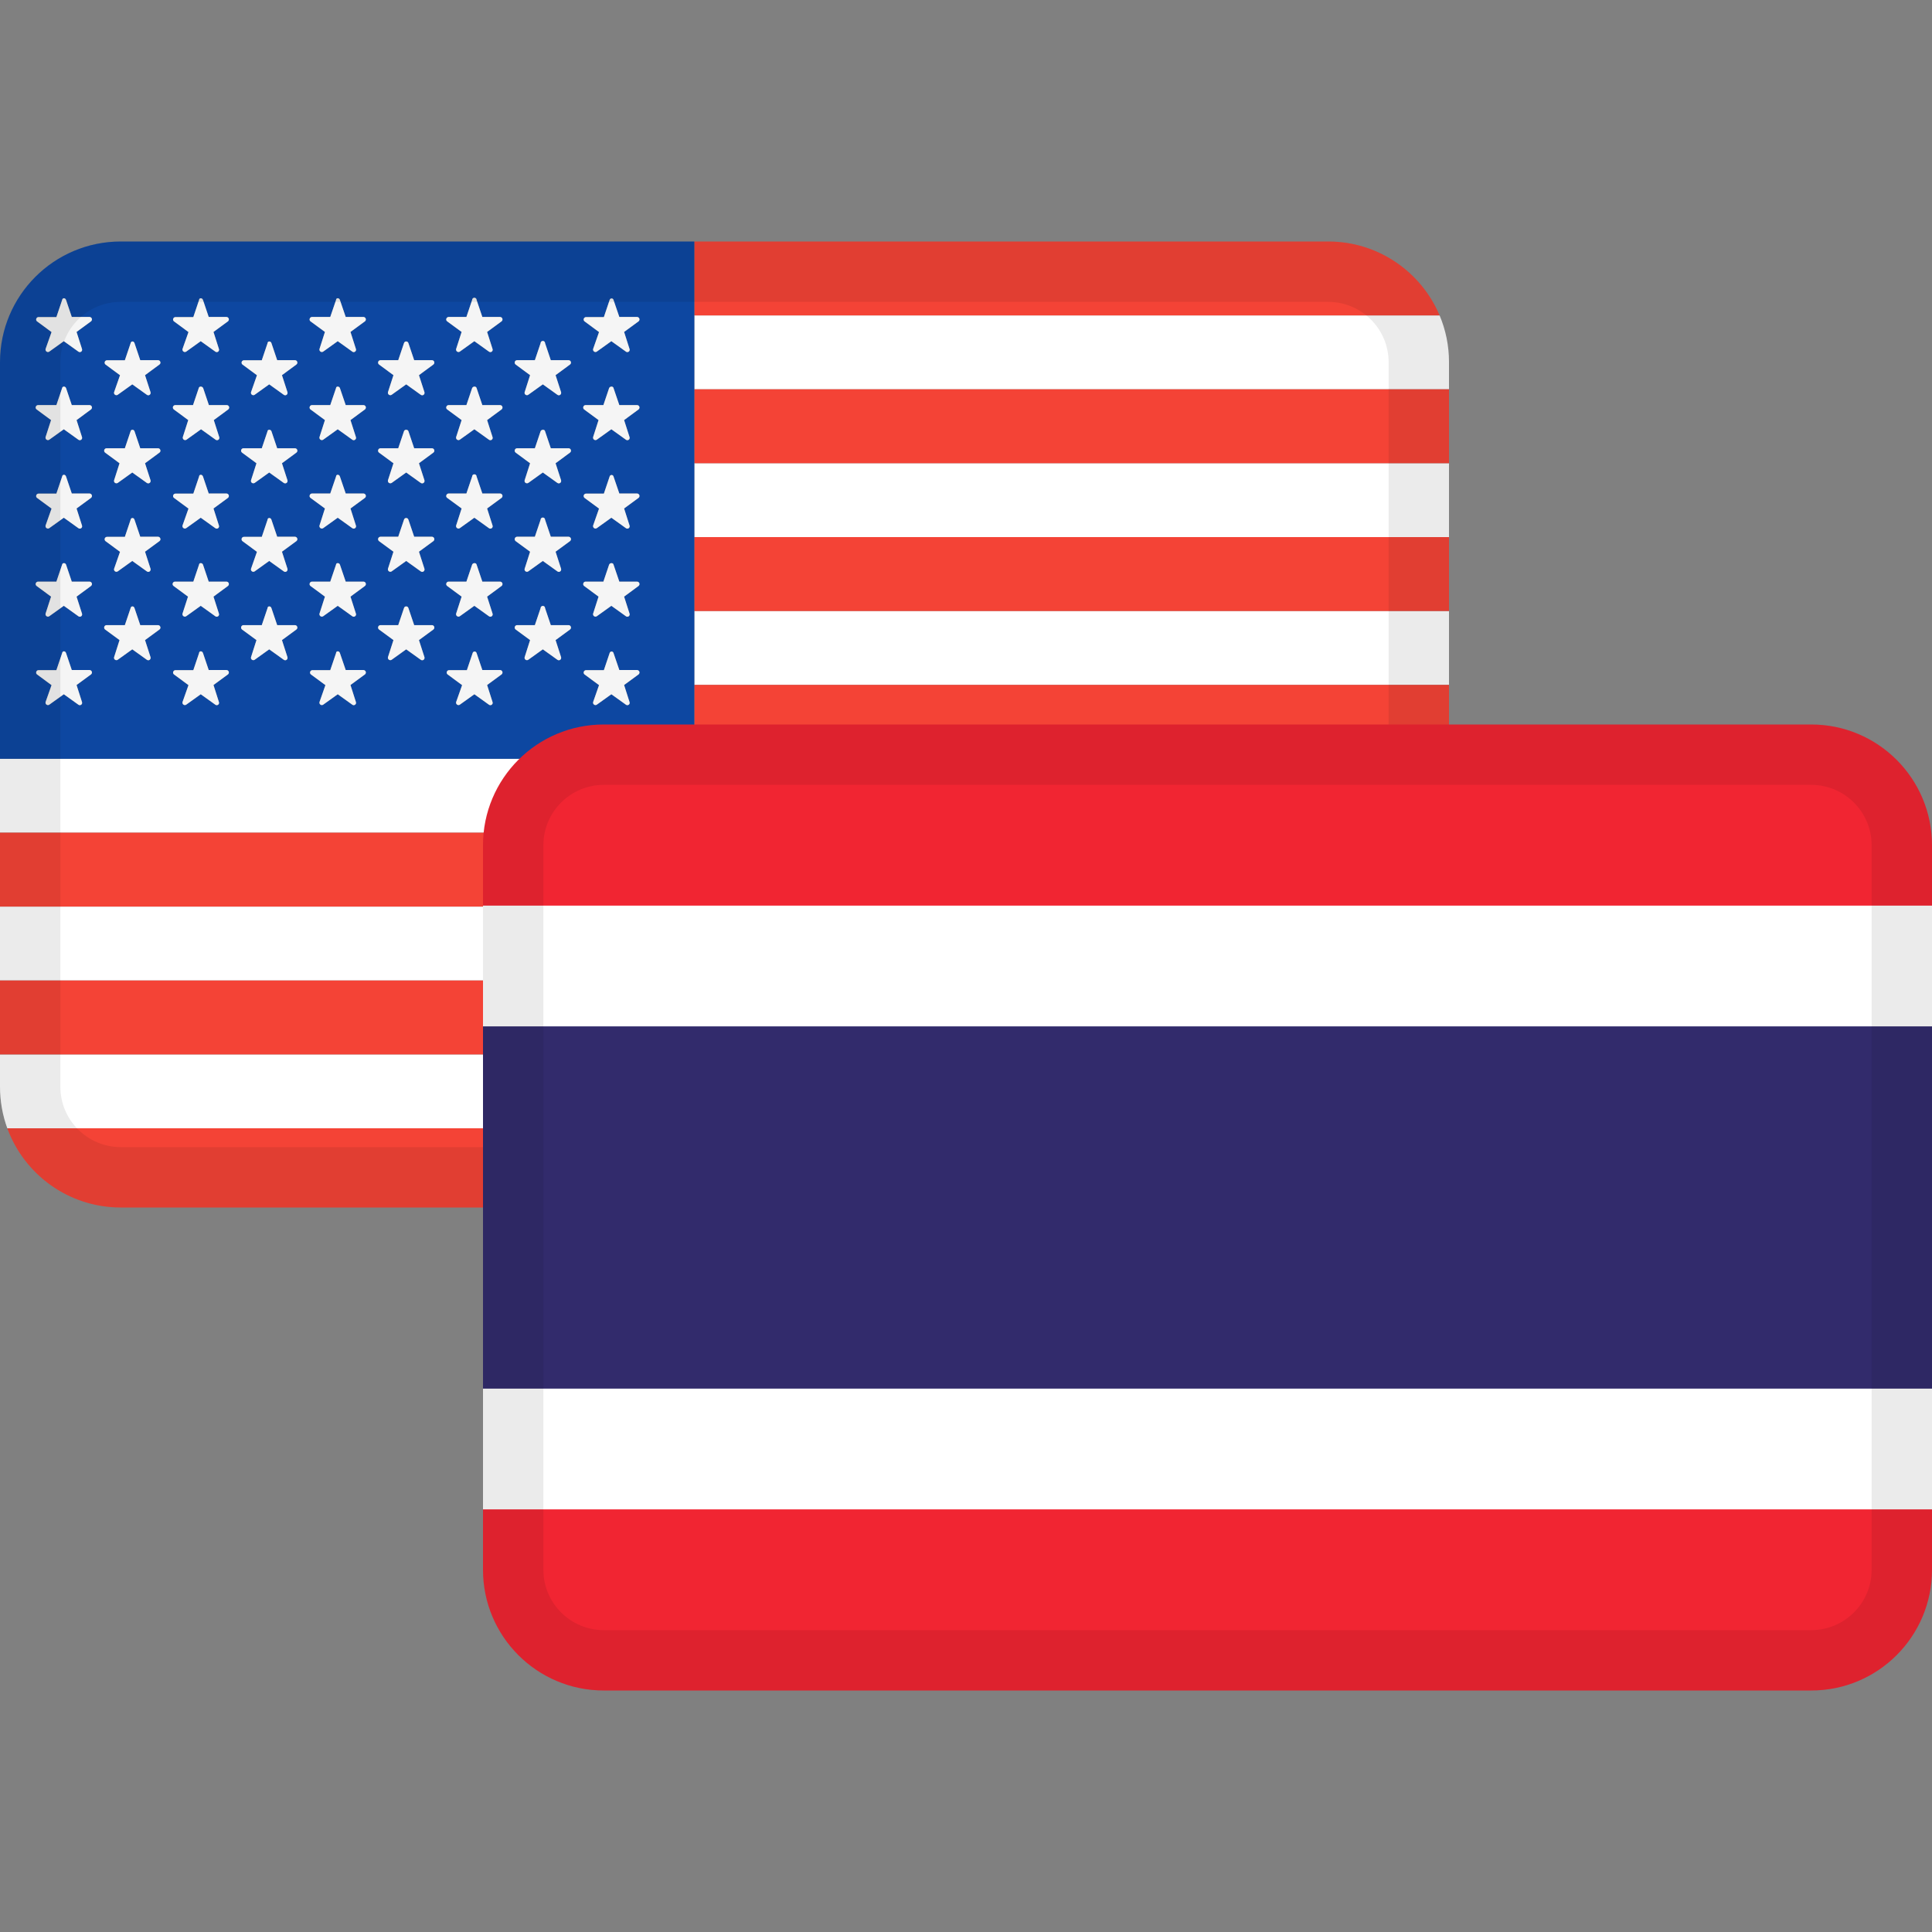 <svg width="32" height="32" viewBox="0 0 32 32" fill="none" xmlns="http://www.w3.org/2000/svg">
<rect x="0" y="0" width="32" height="32" fill="#808080" stroke="none"/>
<g id="markets / market-forex-usdthb">
<g id="flags / flag-usa">
<g id="flag">
<path d="M0 12.568V13.792H24V12.568H0Z" fill="white"/>
<path d="M11.5 11.344H24V10.12H11.5V11.344Z" fill="white"/>
<path d="M11.5 8.896H24V7.672H11.5V8.896Z" fill="white"/>
<path d="M11.5 6.448H24V6C24 5.725 23.945 5.463 23.844 5.224H11.5V6.448Z" fill="white"/>
<path d="M24 15.016H0V16.24H24V15.016Z" fill="white"/>
<path d="M0 17.464H24V18C24 18.242 23.957 18.473 23.878 18.688H0.121C0.043 18.473 0 18.242 0 18V17.464Z" fill="white"/>
<path d="M22 4H11.5V5.224H23.844C23.541 4.505 22.829 4 22 4Z" fill="#F44336"/>
<path d="M11.5 12.568H24V11.344H11.5V12.568Z" fill="#F44336"/>
<path d="M11.5 10.12H24V8.896H11.5V10.12Z" fill="#F44336"/>
<path d="M11.5 7.672H24V6.448H11.5V7.672Z" fill="#F44336"/>
<path d="M0 13.792H24V15.016H0V13.792Z" fill="#F44336"/>
<path d="M24 16.24H0V17.464H24V16.24Z" fill="#F44336"/>
<path d="M0.121 18.688H23.878C23.598 19.454 22.863 20 22 20H2C1.137 20 0.402 19.454 0.121 18.688Z" fill="#F44336"/>
<path fill-rule="evenodd" clip-rule="evenodd" d="M11.5 4H2C0.895 4 0 4.895 0 6V12.568H11.5V4ZM1.189 11.098L1.094 10.817C1.082 10.778 1.034 10.778 1.029 10.818L0.934 11.1H0.638C0.621 11.1 0.606 11.111 0.601 11.127C0.595 11.143 0.6 11.161 0.614 11.171L0.854 11.348L0.755 11.628C0.752 11.639 0.754 11.651 0.76 11.661C0.763 11.665 0.767 11.668 0.771 11.671C0.785 11.681 0.803 11.681 0.817 11.671L1.057 11.499L1.297 11.671C1.31 11.682 1.329 11.683 1.344 11.673C1.358 11.663 1.364 11.645 1.358 11.628L1.268 11.346L1.508 11.17C1.514 11.165 1.519 11.158 1.521 11.151C1.524 11.143 1.524 11.134 1.521 11.126C1.516 11.11 1.501 11.099 1.484 11.098H1.189ZM10.162 10.817C10.159 10.802 10.145 10.791 10.129 10.791C10.113 10.792 10.1 10.803 10.097 10.818L10.002 11.1H9.706C9.69 11.1 9.675 11.111 9.669 11.127C9.667 11.136 9.667 11.144 9.669 11.152C9.672 11.16 9.676 11.166 9.682 11.171L9.922 11.348L9.824 11.628C9.82 11.644 9.826 11.662 9.84 11.671C9.853 11.681 9.872 11.681 9.886 11.671L10.126 11.499L10.366 11.671C10.379 11.682 10.398 11.683 10.413 11.673C10.427 11.663 10.433 11.645 10.427 11.628L10.337 11.346L10.577 11.17C10.585 11.163 10.59 11.155 10.591 11.145C10.592 11.139 10.592 11.132 10.59 11.126C10.584 11.11 10.57 11.099 10.553 11.098H10.258L10.162 10.817ZM7.894 10.817C7.89 10.802 7.876 10.791 7.86 10.791C7.844 10.792 7.831 10.803 7.828 10.818L7.733 11.1H7.438C7.421 11.1 7.406 11.111 7.401 11.127C7.395 11.143 7.401 11.161 7.414 11.171L7.654 11.348L7.555 11.628C7.551 11.644 7.557 11.662 7.571 11.671C7.585 11.681 7.603 11.681 7.617 11.671L7.857 11.499L8.097 11.671C8.11 11.682 8.13 11.683 8.144 11.673C8.158 11.663 8.164 11.645 8.158 11.628L8.068 11.346L8.308 11.17C8.321 11.159 8.326 11.142 8.321 11.126C8.315 11.11 8.301 11.099 8.284 11.098H7.989L7.894 10.817ZM3.457 11.098L3.362 10.817C3.35 10.778 3.298 10.778 3.297 10.818L3.202 11.1H2.906C2.889 11.1 2.874 11.111 2.869 11.127C2.863 11.143 2.868 11.161 2.882 11.171L3.122 11.348L3.023 11.628C3.019 11.644 3.025 11.662 3.039 11.671C3.053 11.681 3.071 11.681 3.085 11.671L3.325 11.499L3.565 11.671C3.578 11.682 3.598 11.683 3.612 11.673C3.626 11.663 3.632 11.645 3.626 11.628L3.536 11.346L3.776 11.17C3.781 11.166 3.784 11.162 3.787 11.157C3.791 11.147 3.792 11.136 3.789 11.126C3.785 11.113 3.775 11.104 3.763 11.1C3.759 11.099 3.756 11.098 3.752 11.098H3.457ZM5.726 11.098L5.63 10.817C5.619 10.778 5.566 10.778 5.566 10.818L5.47 11.1H5.174C5.158 11.1 5.143 11.111 5.137 11.127C5.132 11.143 5.137 11.161 5.15 11.171L5.39 11.348L5.292 11.628C5.29 11.637 5.29 11.647 5.294 11.655C5.297 11.661 5.302 11.667 5.308 11.671C5.321 11.681 5.34 11.681 5.354 11.671L5.594 11.499L5.834 11.671C5.847 11.682 5.866 11.683 5.88 11.673C5.895 11.663 5.901 11.645 5.895 11.628L5.805 11.346L6.045 11.17C6.058 11.159 6.063 11.142 6.058 11.126C6.052 11.11 6.038 11.099 6.021 11.098H5.726ZM2.323 10.354L2.228 10.073C2.217 10.034 2.169 10.034 2.163 10.073L2.068 10.354H1.764C1.747 10.355 1.732 10.366 1.727 10.382C1.722 10.398 1.727 10.415 1.74 10.426L1.98 10.602L1.89 10.884C1.885 10.9 1.891 10.918 1.905 10.927C1.919 10.937 1.937 10.937 1.951 10.927L2.191 10.755L2.431 10.927C2.445 10.938 2.464 10.939 2.478 10.929C2.492 10.919 2.498 10.9 2.493 10.884L2.402 10.602L2.642 10.426C2.656 10.415 2.661 10.398 2.655 10.382C2.65 10.366 2.635 10.355 2.618 10.354H2.323ZM9.028 10.073C9.028 10.06 9.021 10.047 9.01 10.041C8.998 10.034 8.984 10.034 8.973 10.041C8.961 10.047 8.954 10.06 8.954 10.073L8.859 10.354H8.564C8.547 10.355 8.532 10.366 8.527 10.382C8.522 10.398 8.527 10.415 8.54 10.426L8.78 10.602L8.69 10.884C8.685 10.9 8.691 10.918 8.705 10.927C8.719 10.937 8.737 10.937 8.751 10.927L8.991 10.755L9.231 10.927C9.245 10.938 9.264 10.939 9.278 10.929C9.286 10.923 9.291 10.915 9.293 10.907C9.295 10.899 9.295 10.892 9.293 10.884L9.202 10.602L9.442 10.426C9.455 10.415 9.461 10.398 9.455 10.382C9.45 10.366 9.435 10.355 9.418 10.354H9.123L9.028 10.073ZM6.86 10.354L6.765 10.073C6.754 10.034 6.701 10.034 6.691 10.073L6.596 10.354H6.301C6.292 10.355 6.285 10.357 6.278 10.362C6.272 10.367 6.267 10.374 6.264 10.382C6.262 10.387 6.261 10.393 6.262 10.398C6.263 10.409 6.268 10.419 6.277 10.426L6.517 10.602L6.426 10.884C6.422 10.9 6.428 10.918 6.442 10.927C6.456 10.937 6.474 10.937 6.488 10.927L6.728 10.755L6.968 10.927C6.982 10.938 7.001 10.939 7.015 10.929C7.029 10.919 7.035 10.9 7.03 10.884L6.939 10.602L7.179 10.426C7.192 10.415 7.197 10.398 7.192 10.382C7.187 10.366 7.172 10.355 7.155 10.354H6.86ZM4.591 10.354L4.496 10.073C4.485 10.034 4.432 10.034 4.431 10.073L4.336 10.354H4.032C4.015 10.355 4 10.366 3.995 10.382C3.99 10.398 3.995 10.415 4.008 10.426L4.248 10.602L4.158 10.884C4.155 10.892 4.156 10.901 4.159 10.908C4.161 10.916 4.166 10.922 4.173 10.927C4.18 10.932 4.187 10.934 4.194 10.934C4.203 10.935 4.212 10.932 4.219 10.927L4.459 10.755L4.699 10.927C4.713 10.938 4.732 10.939 4.746 10.929C4.76 10.919 4.766 10.9 4.761 10.884L4.67 10.602L4.91 10.426C4.923 10.415 4.929 10.398 4.923 10.382C4.918 10.366 4.903 10.355 4.886 10.354H4.591ZM3.457 9.634L3.362 9.352C3.35 9.319 3.298 9.319 3.297 9.352L3.202 9.634H2.898C2.881 9.634 2.866 9.645 2.861 9.661C2.855 9.677 2.86 9.694 2.874 9.705L3.114 9.882L3.023 10.163C3.019 10.179 3.025 10.197 3.039 10.206C3.053 10.216 3.071 10.216 3.085 10.206L3.325 10.034L3.565 10.206C3.568 10.209 3.571 10.21 3.574 10.212C3.586 10.217 3.6 10.216 3.612 10.208C3.626 10.198 3.632 10.18 3.626 10.163L3.536 9.882L3.776 9.705C3.789 9.694 3.794 9.677 3.789 9.661C3.783 9.645 3.769 9.634 3.752 9.634H3.457ZM10.258 9.634L10.162 9.352C10.156 9.319 10.103 9.319 10.089 9.352L9.994 9.634H9.698C9.682 9.634 9.667 9.645 9.662 9.661C9.656 9.677 9.661 9.694 9.674 9.705L9.914 9.882L9.824 10.163C9.82 10.179 9.826 10.197 9.84 10.206C9.853 10.216 9.872 10.216 9.886 10.206L10.126 10.034L10.366 10.206C10.379 10.217 10.398 10.218 10.413 10.208C10.42 10.202 10.426 10.194 10.428 10.186C10.43 10.178 10.43 10.171 10.427 10.163L10.337 9.882L10.577 9.705C10.59 9.694 10.595 9.677 10.59 9.661C10.584 9.645 10.57 9.634 10.553 9.634H10.258ZM1.189 9.634L1.094 9.352C1.082 9.319 1.034 9.319 1.029 9.352L0.934 9.634H0.63C0.613 9.634 0.598 9.645 0.593 9.661C0.587 9.677 0.592 9.694 0.606 9.705L0.846 9.882L0.755 10.163C0.751 10.179 0.757 10.197 0.771 10.206C0.785 10.216 0.803 10.216 0.817 10.206L1.057 10.034L1.297 10.206C1.31 10.217 1.329 10.218 1.344 10.208C1.358 10.198 1.364 10.18 1.358 10.163L1.268 9.882L1.508 9.705C1.521 9.694 1.526 9.677 1.521 9.661C1.516 9.645 1.501 9.634 1.484 9.634H1.189ZM7.989 9.634L7.894 9.352C7.89 9.333 7.871 9.325 7.852 9.328C7.839 9.33 7.826 9.338 7.82 9.352L7.725 9.634H7.43C7.423 9.634 7.417 9.635 7.412 9.638C7.403 9.643 7.396 9.651 7.393 9.661C7.387 9.677 7.392 9.694 7.406 9.705L7.646 9.882L7.555 10.163C7.551 10.179 7.557 10.197 7.571 10.206C7.585 10.216 7.603 10.216 7.617 10.206L7.857 10.034L8.097 10.206C8.11 10.217 8.13 10.218 8.144 10.208C8.158 10.198 8.164 10.18 8.158 10.163L8.068 9.882L8.308 9.705C8.321 9.694 8.326 9.677 8.321 9.661C8.315 9.645 8.301 9.634 8.284 9.634H7.989ZM5.726 9.634L5.63 9.352C5.619 9.319 5.566 9.319 5.566 9.352L5.47 9.634H5.166C5.15 9.634 5.135 9.645 5.13 9.661C5.124 9.677 5.129 9.694 5.142 9.705L5.382 9.882L5.292 10.163C5.288 10.179 5.294 10.197 5.308 10.206C5.321 10.216 5.34 10.216 5.354 10.206L5.594 10.034L5.834 10.206C5.847 10.217 5.866 10.218 5.88 10.208C5.895 10.198 5.901 10.18 5.895 10.163L5.805 9.882L6.045 9.705C6.058 9.694 6.063 9.677 6.058 9.661C6.052 9.645 6.038 9.634 6.021 9.634H5.726ZM2.323 8.89L2.228 8.609C2.217 8.57 2.169 8.57 2.163 8.61L2.068 8.892H1.772C1.755 8.892 1.74 8.903 1.735 8.919C1.73 8.935 1.735 8.953 1.748 8.963L1.988 9.14L1.89 9.42C1.885 9.436 1.891 9.454 1.905 9.463C1.919 9.473 1.937 9.473 1.951 9.463L2.191 9.291L2.431 9.463C2.445 9.474 2.464 9.475 2.478 9.465C2.492 9.455 2.498 9.436 2.493 9.42L2.402 9.138L2.642 8.962C2.656 8.951 2.661 8.934 2.655 8.918C2.65 8.902 2.635 8.891 2.618 8.89H2.323ZM9.028 8.609C9.028 8.588 9.011 8.572 8.991 8.572C8.975 8.572 8.961 8.582 8.956 8.597C8.955 8.601 8.954 8.605 8.954 8.609L8.859 8.89H8.564C8.558 8.891 8.552 8.892 8.546 8.895C8.537 8.9 8.53 8.908 8.527 8.918C8.522 8.934 8.527 8.951 8.54 8.962L8.78 9.138L8.69 9.42C8.685 9.436 8.691 9.454 8.705 9.463C8.713 9.469 8.723 9.471 8.733 9.47C8.739 9.469 8.746 9.467 8.751 9.463L8.991 9.291L9.231 9.463C9.245 9.474 9.264 9.475 9.278 9.465C9.292 9.455 9.298 9.436 9.293 9.42L9.202 9.138L9.442 8.962C9.455 8.951 9.461 8.934 9.455 8.918C9.45 8.902 9.435 8.891 9.418 8.89H9.123L9.028 8.609ZM6.86 8.89L6.765 8.609C6.754 8.57 6.701 8.57 6.691 8.609L6.596 8.89H6.301C6.293 8.891 6.286 8.893 6.28 8.897C6.272 8.902 6.267 8.909 6.264 8.918C6.259 8.934 6.264 8.951 6.277 8.962L6.517 9.138L6.426 9.42C6.423 9.432 6.426 9.444 6.433 9.454C6.435 9.457 6.438 9.461 6.442 9.463C6.456 9.473 6.474 9.473 6.488 9.463L6.728 9.291L6.968 9.463C6.982 9.474 7.001 9.475 7.015 9.465C7.029 9.455 7.035 9.436 7.03 9.42L6.939 9.138L7.179 8.962C7.192 8.951 7.197 8.934 7.192 8.918C7.187 8.902 7.172 8.891 7.155 8.89H6.86ZM4.591 8.89L4.496 8.609C4.485 8.57 4.432 8.57 4.431 8.61L4.336 8.892H4.04C4.023 8.892 4.008 8.903 4.003 8.919C4 8.929 4 8.94 4.005 8.949C4.007 8.954 4.011 8.959 4.016 8.963L4.256 9.14L4.158 9.42C4.153 9.436 4.159 9.454 4.173 9.463C4.187 9.473 4.205 9.473 4.219 9.463L4.459 9.291L4.699 9.463C4.713 9.474 4.732 9.475 4.746 9.465C4.76 9.455 4.766 9.436 4.761 9.42L4.67 9.138L4.91 8.962C4.923 8.951 4.929 8.934 4.923 8.918C4.918 8.902 4.903 8.891 4.886 8.89H4.591ZM3.457 8.174L3.362 7.893C3.35 7.854 3.298 7.854 3.297 7.894L3.202 8.176H2.906C2.894 8.176 2.884 8.181 2.877 8.189C2.873 8.193 2.87 8.198 2.869 8.203C2.863 8.219 2.868 8.237 2.882 8.247L3.122 8.424L3.023 8.704C3.019 8.72 3.025 8.738 3.039 8.747C3.053 8.757 3.071 8.757 3.085 8.747L3.325 8.575L3.565 8.747C3.578 8.758 3.598 8.759 3.612 8.749C3.626 8.739 3.632 8.721 3.626 8.704L3.536 8.422L3.776 8.246C3.783 8.24 3.788 8.232 3.79 8.223C3.792 8.216 3.791 8.209 3.789 8.202C3.786 8.194 3.781 8.187 3.775 8.183C3.769 8.178 3.761 8.175 3.752 8.174H3.457ZM10.144 7.87C10.139 7.868 10.134 7.867 10.129 7.867C10.113 7.868 10.1 7.879 10.097 7.894L10.002 8.176H9.706C9.69 8.176 9.675 8.187 9.669 8.203C9.664 8.219 9.669 8.237 9.682 8.247L9.922 8.424L9.824 8.704C9.82 8.72 9.826 8.738 9.84 8.747C9.853 8.757 9.872 8.757 9.886 8.747L10.126 8.575L10.366 8.747C10.373 8.753 10.382 8.756 10.391 8.756C10.398 8.756 10.406 8.753 10.413 8.749C10.421 8.743 10.426 8.735 10.428 8.725C10.43 8.719 10.43 8.711 10.427 8.704L10.337 8.422L10.577 8.246C10.59 8.235 10.595 8.218 10.59 8.202C10.584 8.186 10.57 8.175 10.553 8.174H10.258L10.162 7.893C10.16 7.883 10.153 7.875 10.144 7.87ZM7.894 7.893C7.894 7.872 7.877 7.856 7.857 7.856C7.836 7.856 7.82 7.872 7.82 7.893L7.725 8.174H7.43C7.413 8.175 7.398 8.186 7.393 8.202C7.387 8.218 7.392 8.235 7.406 8.246L7.646 8.422L7.555 8.704C7.551 8.72 7.557 8.738 7.571 8.747C7.585 8.757 7.603 8.757 7.617 8.747L7.857 8.575L8.097 8.747C8.103 8.752 8.11 8.755 8.118 8.756C8.127 8.756 8.136 8.754 8.144 8.749C8.158 8.739 8.164 8.721 8.158 8.704L8.068 8.422L8.308 8.246C8.321 8.235 8.326 8.218 8.321 8.202C8.315 8.186 8.301 8.175 8.284 8.174H7.989L7.894 7.893ZM1.189 8.174L1.094 7.893C1.082 7.854 1.034 7.854 1.029 7.894L0.934 8.176H0.638C0.621 8.176 0.606 8.187 0.601 8.203C0.595 8.219 0.6 8.237 0.614 8.247L0.854 8.424L0.755 8.704C0.751 8.72 0.757 8.738 0.771 8.747C0.78 8.754 0.791 8.756 0.802 8.754C0.807 8.753 0.812 8.75 0.817 8.747L1.057 8.575L1.297 8.747C1.31 8.758 1.329 8.759 1.344 8.749C1.358 8.739 1.364 8.721 1.358 8.704L1.268 8.422L1.508 8.246C1.521 8.235 1.526 8.218 1.521 8.202C1.516 8.186 1.501 8.175 1.484 8.174H1.189ZM5.726 8.174L5.63 7.893C5.619 7.854 5.566 7.854 5.566 7.893L5.47 8.174H5.166C5.15 8.175 5.135 8.186 5.13 8.202C5.127 8.21 5.127 8.219 5.129 8.227C5.132 8.234 5.136 8.241 5.142 8.246L5.382 8.422L5.292 8.704C5.288 8.72 5.294 8.738 5.308 8.747C5.315 8.752 5.323 8.755 5.331 8.754C5.339 8.754 5.347 8.752 5.354 8.747L5.594 8.575L5.834 8.747C5.847 8.758 5.866 8.759 5.88 8.749C5.895 8.739 5.901 8.721 5.895 8.704L5.805 8.422L6.045 8.246C6.058 8.235 6.063 8.218 6.058 8.202C6.052 8.186 6.038 8.175 6.021 8.174H5.726ZM2.323 7.425L2.228 7.143C2.217 7.11 2.169 7.11 2.163 7.143L2.068 7.425H1.764C1.757 7.425 1.75 7.427 1.744 7.431C1.736 7.436 1.73 7.443 1.727 7.452C1.722 7.468 1.727 7.485 1.74 7.496L1.98 7.673L1.89 7.954C1.885 7.971 1.891 7.988 1.905 7.998C1.919 8.007 1.937 8.007 1.951 7.998L2.191 7.826L2.431 7.998C2.445 8.008 2.464 8.009 2.478 7.999C2.492 7.989 2.498 7.971 2.493 7.954L2.402 7.673L2.642 7.496C2.656 7.485 2.661 7.468 2.655 7.452C2.65 7.436 2.635 7.425 2.618 7.425H2.323ZM6.86 7.425L6.765 7.143C6.754 7.11 6.701 7.11 6.691 7.143L6.596 7.425H6.301C6.284 7.425 6.269 7.436 6.264 7.452C6.261 7.462 6.261 7.472 6.265 7.481C6.268 7.487 6.272 7.492 6.277 7.496L6.517 7.673L6.426 7.954C6.422 7.971 6.428 7.988 6.442 7.998C6.456 8.007 6.474 8.007 6.488 7.998L6.728 7.826L6.968 7.998C6.974 8.003 6.982 8.005 6.989 8.006C6.998 8.007 7.007 8.004 7.015 7.999C7.029 7.989 7.035 7.971 7.03 7.954L6.939 7.673L7.179 7.496C7.186 7.491 7.19 7.484 7.193 7.476C7.195 7.468 7.195 7.46 7.192 7.452C7.187 7.436 7.172 7.425 7.155 7.425H6.86ZM4.591 7.425L4.496 7.143C4.485 7.11 4.432 7.11 4.431 7.143L4.336 7.425H4.032C4.015 7.425 4 7.436 3.995 7.452C3.99 7.468 3.995 7.485 4.008 7.496L4.248 7.673L4.158 7.954C4.153 7.971 4.159 7.988 4.173 7.998C4.187 8.007 4.205 8.007 4.219 7.998L4.459 7.826L4.699 7.998C4.713 8.008 4.732 8.009 4.746 7.999C4.76 7.989 4.766 7.971 4.761 7.954L4.67 7.673L4.91 7.496C4.923 7.485 4.929 7.468 4.923 7.452C4.918 7.436 4.903 7.425 4.886 7.425H4.591ZM9.123 7.425L9.028 7.143C9.022 7.11 8.969 7.11 8.954 7.143L8.859 7.425H8.564C8.547 7.425 8.532 7.436 8.527 7.452C8.522 7.468 8.527 7.485 8.54 7.496L8.78 7.673L8.69 7.954C8.685 7.971 8.691 7.988 8.705 7.998C8.719 8.007 8.737 8.007 8.751 7.998L8.991 7.826L9.231 7.998C9.239 8.004 9.249 8.007 9.258 8.006C9.265 8.006 9.272 8.003 9.278 7.999C9.292 7.989 9.298 7.971 9.293 7.954L9.202 7.673L9.442 7.496C9.455 7.485 9.461 7.468 9.455 7.452C9.452 7.441 9.444 7.433 9.434 7.428C9.429 7.426 9.424 7.425 9.418 7.425H9.123ZM5.726 6.71L5.63 6.428C5.619 6.395 5.566 6.395 5.566 6.428L5.47 6.71H5.166C5.15 6.71 5.135 6.721 5.13 6.737C5.124 6.753 5.129 6.77 5.142 6.781L5.382 6.958L5.292 7.239C5.289 7.252 5.292 7.265 5.299 7.275C5.302 7.278 5.304 7.28 5.308 7.282C5.316 7.288 5.326 7.291 5.336 7.289C5.342 7.288 5.348 7.286 5.354 7.282L5.594 7.11L5.834 7.282C5.847 7.293 5.866 7.294 5.88 7.284C5.895 7.274 5.901 7.256 5.895 7.239L5.805 6.958L6.045 6.781C6.058 6.77 6.063 6.753 6.058 6.737C6.052 6.721 6.038 6.71 6.021 6.71H5.726ZM1.189 6.71L1.094 6.428C1.082 6.395 1.034 6.395 1.029 6.428L0.934 6.71H0.63C0.613 6.71 0.598 6.721 0.593 6.737C0.587 6.753 0.592 6.77 0.606 6.781L0.846 6.958L0.755 7.239C0.751 7.255 0.757 7.273 0.771 7.282C0.785 7.292 0.803 7.292 0.817 7.282L1.057 7.11L1.297 7.282C1.31 7.293 1.329 7.294 1.344 7.284C1.358 7.274 1.364 7.256 1.358 7.239L1.268 6.958L1.508 6.781C1.521 6.77 1.526 6.753 1.521 6.737C1.516 6.721 1.501 6.71 1.484 6.71H1.189ZM3.46 6.71L3.365 6.428C3.35 6.395 3.298 6.395 3.292 6.428L3.197 6.71H2.902C2.886 6.71 2.871 6.721 2.865 6.737C2.862 6.748 2.863 6.761 2.869 6.771C2.872 6.775 2.875 6.778 2.878 6.781L3.118 6.958L3.028 7.239C3.024 7.255 3.03 7.273 3.044 7.282C3.057 7.292 3.076 7.292 3.09 7.282L3.33 7.11L3.57 7.282C3.583 7.293 3.602 7.294 3.617 7.284C3.631 7.274 3.637 7.256 3.631 7.239L3.541 6.958L3.781 6.781C3.789 6.774 3.794 6.764 3.796 6.754C3.796 6.748 3.796 6.742 3.794 6.737C3.788 6.721 3.774 6.71 3.757 6.71H3.46ZM7.989 6.71L7.894 6.428C7.887 6.395 7.834 6.395 7.82 6.428L7.725 6.71H7.43C7.413 6.71 7.398 6.721 7.393 6.737C7.387 6.753 7.392 6.77 7.406 6.781L7.646 6.958L7.555 7.239C7.552 7.25 7.554 7.261 7.559 7.27C7.562 7.275 7.566 7.279 7.571 7.282C7.585 7.292 7.603 7.292 7.617 7.282L7.857 7.11L8.097 7.282C8.11 7.293 8.13 7.294 8.144 7.284C8.158 7.274 8.164 7.256 8.158 7.239L8.068 6.958L8.308 6.781C8.321 6.77 8.326 6.753 8.321 6.737C8.317 6.727 8.31 6.718 8.301 6.714C8.296 6.711 8.29 6.71 8.284 6.71H7.989ZM10.258 6.71L10.162 6.428C10.156 6.395 10.103 6.395 10.089 6.428L9.994 6.71H9.698C9.682 6.71 9.667 6.721 9.662 6.737C9.656 6.753 9.661 6.77 9.674 6.781L9.914 6.958L9.824 7.239C9.82 7.255 9.826 7.273 9.84 7.282C9.853 7.292 9.872 7.292 9.886 7.282L10.126 7.11L10.366 7.282C10.374 7.289 10.385 7.292 10.396 7.291C10.402 7.29 10.408 7.287 10.413 7.284C10.427 7.274 10.433 7.256 10.427 7.239L10.337 6.958L10.577 6.781C10.59 6.77 10.595 6.753 10.59 6.737C10.584 6.721 10.57 6.71 10.553 6.71H10.258ZM6.86 5.966L6.765 5.684C6.754 5.646 6.701 5.646 6.691 5.684L6.596 5.966H6.301C6.284 5.966 6.269 5.977 6.264 5.993C6.259 6.009 6.264 6.026 6.277 6.037L6.517 6.214L6.426 6.495C6.424 6.505 6.425 6.515 6.429 6.523C6.432 6.529 6.436 6.534 6.442 6.538C6.456 6.548 6.474 6.548 6.488 6.538L6.728 6.366L6.968 6.538C6.982 6.549 7.001 6.55 7.015 6.54C7.029 6.53 7.035 6.512 7.03 6.495L6.939 6.214L7.179 6.037C7.192 6.026 7.197 6.009 7.192 5.993C7.189 5.985 7.185 5.979 7.179 5.974C7.172 5.969 7.164 5.966 7.155 5.966H6.86ZM4.591 5.966L4.496 5.684C4.488 5.658 4.462 5.65 4.446 5.659C4.437 5.664 4.431 5.672 4.431 5.686L4.336 5.967H4.04C4.023 5.968 4.008 5.979 4.003 5.994C3.998 6.01 4.003 6.028 4.016 6.038L4.256 6.215L4.158 6.495C4.153 6.511 4.159 6.529 4.173 6.538C4.18 6.544 4.189 6.546 4.197 6.546C4.205 6.545 4.213 6.543 4.219 6.538L4.459 6.366L4.699 6.538C4.713 6.549 4.732 6.55 4.746 6.54C4.76 6.53 4.766 6.512 4.761 6.495L4.67 6.214L4.91 6.037C4.923 6.026 4.929 6.009 4.923 5.993C4.918 5.977 4.903 5.966 4.886 5.966H4.591ZM2.323 5.966L2.228 5.684C2.217 5.646 2.169 5.646 2.163 5.686L2.068 5.967H1.772C1.755 5.968 1.74 5.979 1.735 5.994C1.73 6.01 1.735 6.028 1.748 6.038L1.988 6.215L1.89 6.495C1.885 6.511 1.891 6.529 1.905 6.538C1.919 6.548 1.937 6.548 1.951 6.538L2.191 6.366L2.431 6.538C2.445 6.549 2.464 6.55 2.478 6.54C2.492 6.53 2.498 6.512 2.493 6.495L2.402 6.214L2.642 6.037C2.656 6.026 2.661 6.009 2.655 5.993C2.65 5.977 2.635 5.966 2.618 5.966H2.323ZM9.028 5.684C9.028 5.671 9.021 5.659 9.01 5.652C8.998 5.646 8.984 5.646 8.973 5.652C8.961 5.659 8.954 5.671 8.954 5.684L8.859 5.966H8.564C8.547 5.966 8.532 5.977 8.527 5.993C8.522 6.009 8.527 6.026 8.54 6.037L8.78 6.214L8.69 6.495C8.685 6.511 8.691 6.529 8.705 6.538C8.719 6.548 8.737 6.548 8.751 6.538L8.991 6.366L9.231 6.538C9.238 6.544 9.245 6.547 9.253 6.547C9.262 6.547 9.271 6.545 9.278 6.54C9.292 6.53 9.298 6.512 9.293 6.495L9.202 6.214L9.442 6.037C9.455 6.026 9.461 6.009 9.455 5.993C9.45 5.977 9.435 5.966 9.418 5.966H9.123L9.028 5.684ZM1.189 5.25L1.094 4.969C1.082 4.93 1.034 4.93 1.029 4.97L0.934 5.252H0.638C0.621 5.252 0.606 5.263 0.601 5.279C0.595 5.295 0.6 5.313 0.614 5.323L0.854 5.5L0.755 5.78C0.751 5.796 0.757 5.814 0.771 5.823C0.785 5.833 0.803 5.833 0.817 5.823L1.057 5.651L1.297 5.823C1.31 5.834 1.329 5.835 1.344 5.825C1.358 5.815 1.364 5.797 1.358 5.78L1.268 5.498L1.508 5.322C1.521 5.311 1.526 5.294 1.521 5.278C1.516 5.262 1.501 5.251 1.484 5.25H1.189ZM3.457 5.25L3.362 4.969C3.355 4.946 3.334 4.937 3.318 4.941C3.307 4.944 3.297 4.954 3.297 4.97L3.202 5.252H2.906C2.889 5.252 2.874 5.263 2.869 5.279C2.863 5.295 2.868 5.313 2.882 5.323L3.122 5.5L3.023 5.78C3.019 5.796 3.025 5.814 3.039 5.823C3.045 5.827 3.052 5.83 3.058 5.83C3.067 5.831 3.077 5.829 3.085 5.823L3.325 5.651L3.565 5.823C3.578 5.834 3.598 5.835 3.612 5.825C3.626 5.815 3.632 5.797 3.626 5.78L3.536 5.498L3.776 5.322C3.783 5.316 3.788 5.308 3.79 5.3C3.792 5.293 3.791 5.285 3.789 5.278C3.783 5.262 3.769 5.251 3.752 5.25H3.457ZM5.726 5.25L5.63 4.969C5.619 4.93 5.566 4.93 5.566 4.969L5.47 5.25H5.166C5.15 5.251 5.135 5.262 5.13 5.278C5.124 5.294 5.129 5.311 5.142 5.322L5.382 5.498L5.292 5.78C5.29 5.788 5.29 5.797 5.293 5.805C5.296 5.812 5.301 5.819 5.308 5.823C5.313 5.827 5.319 5.829 5.325 5.83C5.335 5.831 5.345 5.829 5.354 5.823L5.594 5.651L5.834 5.823C5.847 5.834 5.866 5.835 5.88 5.825C5.895 5.815 5.901 5.797 5.895 5.78L5.805 5.498L6.045 5.322C6.058 5.311 6.063 5.294 6.058 5.278C6.052 5.262 6.038 5.251 6.021 5.25H5.726ZM7.894 4.969C7.894 4.956 7.887 4.943 7.875 4.937C7.871 4.934 7.866 4.933 7.861 4.932C7.854 4.931 7.845 4.933 7.838 4.937C7.827 4.943 7.82 4.956 7.82 4.969L7.725 5.25H7.43C7.413 5.251 7.398 5.262 7.393 5.278C7.387 5.294 7.392 5.311 7.406 5.322L7.646 5.498L7.555 5.78C7.551 5.796 7.557 5.814 7.571 5.823C7.585 5.833 7.603 5.833 7.617 5.823L7.857 5.651L8.097 5.823C8.103 5.828 8.109 5.831 8.116 5.831C8.126 5.833 8.136 5.83 8.144 5.825C8.158 5.815 8.164 5.797 8.158 5.78L8.068 5.498L8.308 5.322C8.321 5.311 8.326 5.294 8.321 5.278C8.315 5.262 8.301 5.251 8.284 5.25H7.989L7.894 4.969ZM10.162 4.969C10.159 4.953 10.145 4.943 10.129 4.943C10.113 4.944 10.1 4.955 10.097 4.97L10.002 5.252H9.706C9.699 5.252 9.692 5.254 9.686 5.258C9.678 5.263 9.672 5.27 9.669 5.279C9.664 5.295 9.669 5.313 9.682 5.323L9.922 5.5L9.824 5.78C9.82 5.796 9.826 5.814 9.84 5.823C9.853 5.833 9.872 5.833 9.886 5.823L10.126 5.651L10.366 5.823C10.37 5.827 10.376 5.829 10.381 5.831C10.392 5.833 10.403 5.831 10.413 5.825C10.427 5.815 10.433 5.797 10.427 5.78L10.337 5.498L10.577 5.322C10.59 5.311 10.595 5.294 10.59 5.278C10.584 5.262 10.57 5.251 10.553 5.25H10.258L10.162 4.969Z" fill="#0D47A1"/>
<path d="M1.094 10.817L1.189 11.098H1.484C1.501 11.099 1.516 11.11 1.521 11.126C1.526 11.142 1.521 11.159 1.508 11.17L1.268 11.346L1.358 11.628C1.364 11.645 1.358 11.663 1.344 11.673C1.329 11.683 1.31 11.682 1.297 11.671L1.057 11.499L0.817 11.671C0.803 11.681 0.785 11.681 0.771 11.671C0.757 11.662 0.751 11.644 0.755 11.628L0.854 11.348L0.614 11.171C0.6 11.161 0.595 11.143 0.601 11.127C0.606 11.111 0.621 11.1 0.638 11.1H0.934L1.029 10.818C1.034 10.778 1.082 10.778 1.094 10.817ZM10.129 10.791C10.145 10.791 10.159 10.802 10.162 10.817L10.258 11.098H10.553C10.57 11.099 10.584 11.11 10.59 11.126C10.595 11.142 10.59 11.159 10.577 11.17L10.337 11.346L10.427 11.628C10.433 11.645 10.427 11.663 10.413 11.673C10.398 11.683 10.379 11.682 10.366 11.671L10.126 11.499L9.886 11.671C9.872 11.681 9.853 11.681 9.84 11.671C9.826 11.662 9.82 11.644 9.824 11.628L9.922 11.348L9.682 11.171C9.669 11.161 9.664 11.143 9.669 11.127C9.675 11.111 9.69 11.1 9.706 11.1H10.002L10.097 10.818C10.1 10.803 10.113 10.792 10.129 10.791ZM7.86 10.791C7.876 10.791 7.89 10.802 7.894 10.817L7.989 11.098H8.284C8.301 11.099 8.315 11.11 8.321 11.126C8.326 11.142 8.321 11.159 8.308 11.17L8.068 11.346L8.158 11.628C8.164 11.645 8.158 11.663 8.144 11.673C8.13 11.683 8.11 11.682 8.097 11.671L7.857 11.499L7.617 11.671C7.603 11.681 7.585 11.681 7.571 11.671C7.557 11.662 7.551 11.644 7.555 11.628L7.654 11.348L7.414 11.171C7.401 11.161 7.395 11.143 7.401 11.127C7.406 11.111 7.421 11.1 7.438 11.1H7.733L7.828 10.818C7.831 10.803 7.844 10.792 7.86 10.791ZM3.362 10.817L3.457 11.098H3.752C3.769 11.099 3.783 11.11 3.789 11.126C3.794 11.142 3.789 11.159 3.776 11.17L3.536 11.346L3.626 11.628C3.632 11.645 3.626 11.663 3.612 11.673C3.598 11.683 3.578 11.682 3.565 11.671L3.325 11.499L3.085 11.671C3.071 11.681 3.053 11.681 3.039 11.671C3.025 11.662 3.019 11.644 3.023 11.628L3.122 11.348L2.882 11.171C2.868 11.161 2.863 11.143 2.869 11.127C2.874 11.111 2.889 11.1 2.906 11.1H3.202L3.297 10.818C3.298 10.778 3.35 10.778 3.362 10.817ZM5.63 10.817L5.726 11.098H6.021C6.038 11.099 6.052 11.11 6.058 11.126C6.063 11.142 6.058 11.159 6.045 11.17L5.805 11.346L5.895 11.628C5.901 11.645 5.895 11.663 5.88 11.673C5.866 11.683 5.847 11.682 5.834 11.671L5.594 11.499L5.354 11.671C5.34 11.681 5.321 11.681 5.308 11.671C5.294 11.662 5.288 11.644 5.292 11.628L5.39 11.348L5.15 11.171C5.137 11.161 5.132 11.143 5.137 11.127C5.143 11.111 5.158 11.1 5.174 11.1H5.47L5.566 10.818C5.566 10.778 5.619 10.778 5.63 10.817ZM2.228 10.073L2.323 10.354H2.618C2.635 10.355 2.65 10.366 2.655 10.382C2.661 10.398 2.656 10.415 2.642 10.426L2.402 10.602L2.493 10.884C2.498 10.9 2.492 10.919 2.478 10.929C2.464 10.939 2.445 10.938 2.431 10.927L2.191 10.755L1.951 10.927C1.937 10.937 1.919 10.937 1.905 10.927C1.891 10.918 1.885 10.9 1.89 10.884L1.98 10.602L1.74 10.426C1.727 10.415 1.722 10.398 1.727 10.382C1.732 10.366 1.747 10.355 1.764 10.354H2.068L2.163 10.073C2.169 10.034 2.217 10.034 2.228 10.073ZM9.01 10.041C9.021 10.047 9.028 10.06 9.028 10.073L9.123 10.354H9.418C9.435 10.355 9.45 10.366 9.455 10.382C9.461 10.398 9.455 10.415 9.442 10.426L9.202 10.602L9.293 10.884C9.298 10.9 9.292 10.919 9.278 10.929C9.264 10.939 9.245 10.938 9.231 10.927L8.991 10.755L8.751 10.927C8.737 10.937 8.719 10.937 8.705 10.927C8.691 10.918 8.685 10.9 8.69 10.884L8.78 10.602L8.54 10.426C8.527 10.415 8.522 10.398 8.527 10.382C8.532 10.366 8.547 10.355 8.564 10.354H8.859L8.954 10.073C8.954 10.06 8.961 10.047 8.973 10.041C8.984 10.034 8.998 10.034 9.01 10.041ZM6.765 10.073L6.86 10.354H7.155C7.172 10.355 7.187 10.366 7.192 10.382C7.197 10.398 7.192 10.415 7.179 10.426L6.939 10.602L7.03 10.884C7.035 10.9 7.029 10.919 7.015 10.929C7.001 10.939 6.982 10.938 6.968 10.927L6.728 10.755L6.488 10.927C6.474 10.937 6.456 10.937 6.442 10.927C6.428 10.918 6.422 10.9 6.426 10.884L6.517 10.602L6.277 10.426C6.264 10.415 6.259 10.398 6.264 10.382C6.269 10.366 6.284 10.355 6.301 10.354H6.596L6.691 10.073C6.701 10.034 6.754 10.034 6.765 10.073ZM4.496 10.073L4.591 10.354H4.886C4.903 10.355 4.918 10.366 4.923 10.382C4.929 10.398 4.923 10.415 4.91 10.426L4.67 10.602L4.761 10.884C4.766 10.9 4.76 10.919 4.746 10.929C4.732 10.939 4.713 10.938 4.699 10.927L4.459 10.755L4.219 10.927C4.205 10.937 4.187 10.937 4.173 10.927C4.159 10.918 4.153 10.9 4.158 10.884L4.248 10.602L4.008 10.426C3.995 10.415 3.99 10.398 3.995 10.382C4 10.366 4.015 10.355 4.032 10.354H4.336L4.431 10.073C4.432 10.034 4.485 10.034 4.496 10.073ZM3.362 9.352L3.457 9.634H3.752C3.769 9.634 3.783 9.645 3.789 9.661C3.794 9.677 3.789 9.694 3.776 9.705L3.536 9.882L3.626 10.163C3.632 10.18 3.626 10.198 3.612 10.208C3.597 10.218 3.578 10.217 3.565 10.206L3.325 10.034L3.085 10.206C3.071 10.216 3.053 10.216 3.039 10.206C3.025 10.197 3.019 10.179 3.023 10.163L3.114 9.882L2.874 9.705C2.86 9.694 2.855 9.677 2.861 9.661C2.866 9.645 2.881 9.634 2.898 9.634H3.202L3.297 9.352C3.298 9.319 3.35 9.319 3.362 9.352ZM10.162 9.352L10.258 9.634H10.553C10.57 9.634 10.584 9.645 10.59 9.661C10.595 9.677 10.59 9.694 10.577 9.705L10.337 9.882L10.427 10.163C10.433 10.18 10.427 10.198 10.413 10.208C10.398 10.218 10.379 10.217 10.366 10.206L10.126 10.034L9.886 10.206C9.872 10.216 9.853 10.216 9.84 10.206C9.826 10.197 9.82 10.179 9.824 10.163L9.914 9.882L9.674 9.705C9.661 9.694 9.656 9.677 9.662 9.661C9.667 9.645 9.682 9.634 9.698 9.634H9.994L10.089 9.352C10.103 9.319 10.156 9.319 10.162 9.352ZM1.094 9.352L1.189 9.634H1.484C1.501 9.634 1.516 9.645 1.521 9.661C1.526 9.677 1.521 9.694 1.508 9.705L1.268 9.882L1.358 10.163C1.364 10.18 1.358 10.198 1.344 10.208C1.329 10.218 1.31 10.217 1.297 10.206L1.057 10.034L0.817 10.206C0.803 10.216 0.785 10.216 0.771 10.206C0.757 10.197 0.751 10.179 0.755 10.163L0.846 9.882L0.606 9.705C0.592 9.694 0.587 9.677 0.593 9.661C0.598 9.645 0.613 9.634 0.63 9.634H0.934L1.029 9.352C1.034 9.319 1.082 9.319 1.094 9.352ZM7.894 9.352L7.989 9.634H8.284C8.301 9.634 8.315 9.645 8.321 9.661C8.326 9.677 8.321 9.694 8.308 9.705L8.068 9.882L8.158 10.163C8.164 10.18 8.158 10.198 8.144 10.208C8.13 10.218 8.11 10.217 8.097 10.206L7.857 10.034L7.617 10.206C7.603 10.216 7.585 10.216 7.571 10.206C7.557 10.197 7.551 10.179 7.555 10.163L7.646 9.882L7.406 9.705C7.392 9.694 7.387 9.677 7.393 9.661C7.398 9.645 7.413 9.634 7.43 9.634H7.725L7.82 9.352C7.834 9.319 7.887 9.319 7.894 9.352ZM5.63 9.352L5.726 9.634H6.021C6.038 9.634 6.052 9.645 6.058 9.661C6.063 9.677 6.058 9.694 6.045 9.705L5.805 9.882L5.895 10.163C5.901 10.18 5.895 10.198 5.88 10.208C5.866 10.218 5.847 10.217 5.834 10.206L5.594 10.034L5.354 10.206C5.34 10.216 5.321 10.216 5.308 10.206C5.294 10.197 5.288 10.179 5.292 10.163L5.382 9.882L5.142 9.705C5.129 9.694 5.124 9.677 5.13 9.661C5.135 9.645 5.15 9.634 5.166 9.634H5.47L5.566 9.352C5.566 9.319 5.619 9.319 5.63 9.352ZM2.228 8.609L2.323 8.89H2.618C2.635 8.891 2.65 8.902 2.655 8.918C2.661 8.934 2.656 8.951 2.642 8.962L2.402 9.138L2.493 9.42C2.498 9.436 2.492 9.455 2.478 9.465C2.464 9.475 2.445 9.474 2.431 9.463L2.191 9.291L1.951 9.463C1.937 9.473 1.919 9.473 1.905 9.463C1.891 9.454 1.885 9.436 1.89 9.42L1.988 9.14L1.748 8.963C1.735 8.953 1.73 8.935 1.735 8.919C1.74 8.903 1.755 8.892 1.772 8.892H2.068L2.163 8.61C2.169 8.57 2.217 8.57 2.228 8.609ZM8.991 8.572C9.011 8.572 9.028 8.588 9.028 8.609L9.123 8.89H9.418C9.435 8.891 9.45 8.902 9.455 8.918C9.461 8.934 9.455 8.951 9.442 8.962L9.202 9.138L9.293 9.42C9.298 9.436 9.292 9.455 9.278 9.465C9.264 9.475 9.245 9.474 9.231 9.463L8.991 9.291L8.751 9.463C8.737 9.473 8.719 9.473 8.705 9.463C8.691 9.454 8.685 9.436 8.69 9.42L8.78 9.138L8.54 8.962C8.527 8.951 8.522 8.934 8.527 8.918C8.532 8.902 8.547 8.891 8.564 8.89H8.859L8.954 8.609C8.954 8.588 8.971 8.572 8.991 8.572ZM6.765 8.609L6.86 8.89H7.155C7.172 8.891 7.187 8.902 7.192 8.918C7.197 8.934 7.192 8.951 7.179 8.962L6.939 9.138L7.03 9.42C7.035 9.436 7.029 9.455 7.015 9.465C7.001 9.475 6.982 9.474 6.968 9.463L6.728 9.291L6.488 9.463C6.474 9.473 6.456 9.473 6.442 9.463C6.428 9.454 6.422 9.436 6.426 9.42L6.517 9.138L6.277 8.962C6.264 8.951 6.259 8.934 6.264 8.918C6.269 8.902 6.284 8.891 6.301 8.89H6.596L6.691 8.609C6.701 8.57 6.754 8.57 6.765 8.609ZM4.496 8.609L4.591 8.89H4.886C4.903 8.891 4.918 8.902 4.923 8.918C4.929 8.934 4.923 8.951 4.91 8.962L4.67 9.138L4.761 9.42C4.766 9.436 4.76 9.455 4.746 9.465C4.732 9.475 4.713 9.474 4.699 9.463L4.459 9.291L4.219 9.463C4.205 9.473 4.187 9.473 4.173 9.463C4.159 9.454 4.153 9.436 4.158 9.42L4.256 9.14L4.016 8.963C4.003 8.953 3.998 8.935 4.003 8.919C4.008 8.903 4.023 8.892 4.04 8.892H4.336L4.431 8.61C4.432 8.57 4.485 8.57 4.496 8.609ZM3.362 7.893L3.457 8.174H3.752C3.769 8.175 3.783 8.186 3.789 8.202C3.794 8.218 3.789 8.235 3.776 8.246L3.536 8.422L3.626 8.704C3.632 8.721 3.626 8.739 3.612 8.749C3.598 8.759 3.578 8.758 3.565 8.747L3.325 8.575L3.085 8.747C3.071 8.757 3.053 8.757 3.039 8.747C3.025 8.738 3.019 8.72 3.023 8.704L3.122 8.424L2.882 8.247C2.868 8.237 2.863 8.219 2.869 8.203C2.874 8.187 2.889 8.176 2.906 8.176H3.202L3.297 7.894C3.298 7.854 3.35 7.854 3.362 7.893ZM10.129 7.867C10.145 7.867 10.159 7.878 10.162 7.893L10.258 8.174H10.553C10.57 8.175 10.584 8.186 10.59 8.202C10.595 8.218 10.59 8.235 10.577 8.246L10.337 8.422L10.427 8.704C10.433 8.72 10.427 8.739 10.413 8.749C10.398 8.759 10.379 8.758 10.366 8.747L10.126 8.575L9.886 8.747C9.872 8.757 9.853 8.757 9.84 8.747C9.826 8.738 9.82 8.72 9.824 8.704L9.922 8.424L9.682 8.247C9.669 8.237 9.664 8.219 9.669 8.203C9.675 8.187 9.69 8.176 9.706 8.176H10.002L10.097 7.894C10.1 7.879 10.113 7.868 10.129 7.867ZM7.857 7.856C7.877 7.856 7.894 7.872 7.894 7.893L7.989 8.174H8.284C8.301 8.175 8.315 8.186 8.321 8.202C8.326 8.218 8.321 8.235 8.308 8.246L8.068 8.422L8.158 8.704C8.164 8.721 8.158 8.739 8.144 8.749C8.13 8.759 8.11 8.758 8.097 8.747L7.857 8.575L7.617 8.747C7.603 8.757 7.585 8.757 7.571 8.747C7.557 8.738 7.551 8.72 7.555 8.704L7.646 8.422L7.406 8.246C7.392 8.235 7.387 8.218 7.393 8.202C7.398 8.186 7.413 8.175 7.43 8.174H7.725L7.82 7.893C7.82 7.872 7.836 7.856 7.857 7.856ZM1.094 7.893L1.189 8.174H1.484C1.501 8.175 1.516 8.186 1.521 8.202C1.526 8.218 1.521 8.235 1.508 8.246L1.268 8.422L1.358 8.704C1.364 8.721 1.358 8.739 1.344 8.749C1.329 8.759 1.31 8.758 1.297 8.747L1.057 8.575L0.817 8.747C0.803 8.757 0.785 8.757 0.771 8.747C0.757 8.738 0.751 8.72 0.755 8.704L0.854 8.424L0.614 8.247C0.6 8.237 0.595 8.219 0.601 8.203C0.606 8.187 0.621 8.176 0.638 8.176H0.934L1.029 7.894C1.034 7.854 1.082 7.854 1.094 7.893ZM5.63 7.893L5.726 8.174H6.021C6.038 8.175 6.052 8.186 6.058 8.202C6.063 8.218 6.058 8.235 6.045 8.246L5.805 8.422L5.895 8.704C5.901 8.721 5.895 8.739 5.88 8.749C5.866 8.759 5.847 8.758 5.834 8.747L5.594 8.575L5.354 8.747C5.34 8.757 5.321 8.757 5.308 8.747C5.294 8.738 5.288 8.72 5.292 8.704L5.382 8.422L5.142 8.246C5.129 8.235 5.124 8.218 5.13 8.202C5.135 8.186 5.15 8.175 5.166 8.174H5.47L5.566 7.893C5.566 7.854 5.619 7.854 5.63 7.893ZM2.228 7.143L2.323 7.425H2.618C2.635 7.425 2.65 7.436 2.655 7.452C2.661 7.468 2.656 7.485 2.642 7.496L2.402 7.673L2.493 7.954C2.498 7.971 2.492 7.989 2.478 7.999C2.464 8.009 2.445 8.008 2.431 7.998L2.191 7.826L1.951 7.998C1.937 8.007 1.919 8.007 1.905 7.998C1.891 7.988 1.885 7.971 1.89 7.954L1.98 7.673L1.74 7.496C1.727 7.485 1.722 7.468 1.727 7.452C1.732 7.436 1.747 7.425 1.764 7.425H2.068L2.163 7.143C2.169 7.11 2.217 7.11 2.228 7.143ZM6.765 7.143L6.86 7.425H7.155C7.172 7.425 7.187 7.436 7.192 7.452C7.197 7.468 7.192 7.486 7.179 7.496L6.939 7.673L7.03 7.954C7.035 7.971 7.029 7.989 7.015 7.999C7.001 8.009 6.982 8.008 6.968 7.998L6.728 7.826L6.488 7.998C6.474 8.007 6.456 8.007 6.442 7.998C6.428 7.988 6.422 7.971 6.426 7.954L6.517 7.673L6.277 7.496C6.264 7.486 6.259 7.468 6.264 7.452C6.269 7.436 6.284 7.425 6.301 7.425H6.596L6.691 7.143C6.701 7.11 6.754 7.11 6.765 7.143ZM4.496 7.143L4.591 7.425H4.886C4.903 7.425 4.918 7.436 4.923 7.452C4.929 7.468 4.923 7.485 4.91 7.496L4.67 7.673L4.761 7.954C4.766 7.971 4.76 7.989 4.746 7.999C4.732 8.009 4.713 8.008 4.699 7.998L4.459 7.826L4.219 7.998C4.205 8.007 4.187 8.007 4.173 7.998C4.159 7.988 4.153 7.971 4.158 7.954L4.248 7.673L4.008 7.496C3.995 7.485 3.99 7.468 3.995 7.452C4 7.436 4.015 7.425 4.032 7.425H4.336L4.431 7.143C4.432 7.11 4.485 7.11 4.496 7.143ZM9.028 7.143L9.123 7.425H9.418C9.435 7.425 9.45 7.436 9.455 7.452C9.461 7.468 9.455 7.485 9.442 7.496L9.202 7.673L9.293 7.954C9.298 7.971 9.292 7.989 9.278 7.999C9.264 8.009 9.245 8.008 9.231 7.998L8.991 7.826L8.751 7.998C8.737 8.007 8.719 8.007 8.705 7.998C8.691 7.988 8.685 7.971 8.69 7.954L8.78 7.673L8.54 7.496C8.527 7.485 8.522 7.468 8.527 7.452C8.532 7.436 8.547 7.425 8.564 7.425H8.859L8.954 7.143C8.969 7.11 9.022 7.11 9.028 7.143ZM5.63 6.428L5.726 6.71H6.021C6.038 6.71 6.052 6.721 6.058 6.737C6.063 6.753 6.058 6.77 6.045 6.781L5.805 6.958L5.895 7.239C5.901 7.256 5.895 7.274 5.88 7.284C5.866 7.294 5.847 7.293 5.834 7.282L5.594 7.11L5.354 7.282C5.34 7.292 5.321 7.292 5.308 7.282C5.294 7.273 5.288 7.255 5.292 7.239L5.382 6.958L5.142 6.781C5.129 6.77 5.124 6.753 5.13 6.737C5.135 6.721 5.15 6.71 5.166 6.71H5.47L5.566 6.428C5.566 6.395 5.619 6.395 5.63 6.428ZM1.094 6.428L1.189 6.71H1.484C1.501 6.71 1.516 6.721 1.521 6.737C1.526 6.753 1.521 6.77 1.508 6.781L1.268 6.958L1.358 7.239C1.364 7.256 1.358 7.274 1.344 7.284C1.329 7.294 1.31 7.293 1.297 7.282L1.057 7.11L0.817 7.282C0.803 7.292 0.785 7.292 0.771 7.282C0.757 7.273 0.751 7.255 0.755 7.239L0.846 6.958L0.606 6.781C0.592 6.77 0.587 6.753 0.593 6.737C0.598 6.721 0.613 6.71 0.63 6.71H0.934L1.029 6.428C1.034 6.395 1.082 6.395 1.094 6.428ZM3.365 6.428L3.46 6.71H3.757C3.774 6.71 3.788 6.721 3.794 6.737C3.799 6.753 3.794 6.77 3.781 6.781L3.541 6.958L3.631 7.239C3.637 7.256 3.631 7.274 3.617 7.284C3.602 7.294 3.583 7.293 3.57 7.282L3.33 7.11L3.09 7.282C3.076 7.292 3.057 7.292 3.044 7.282C3.03 7.273 3.024 7.255 3.028 7.239L3.118 6.958L2.878 6.781C2.865 6.77 2.86 6.753 2.865 6.737C2.871 6.721 2.886 6.71 2.902 6.71H3.197L3.292 6.428C3.298 6.395 3.35 6.395 3.365 6.428ZM7.894 6.428L7.989 6.71H8.284C8.301 6.71 8.315 6.721 8.321 6.737C8.326 6.753 8.321 6.77 8.308 6.781L8.068 6.958L8.158 7.239C8.164 7.256 8.158 7.274 8.144 7.284C8.13 7.294 8.11 7.293 8.097 7.282L7.857 7.11L7.617 7.282C7.603 7.292 7.585 7.292 7.571 7.282C7.557 7.273 7.551 7.255 7.555 7.239L7.646 6.958L7.406 6.781C7.392 6.77 7.387 6.753 7.393 6.737C7.398 6.721 7.413 6.71 7.43 6.71H7.725L7.82 6.428C7.834 6.395 7.887 6.395 7.894 6.428ZM10.162 6.428L10.258 6.71H10.553C10.57 6.71 10.584 6.721 10.59 6.737C10.595 6.753 10.59 6.77 10.577 6.781L10.337 6.958L10.427 7.239C10.433 7.256 10.427 7.274 10.413 7.284C10.398 7.294 10.379 7.293 10.366 7.282L10.126 7.11L9.886 7.282C9.872 7.292 9.853 7.292 9.84 7.282C9.826 7.273 9.82 7.255 9.824 7.239L9.914 6.958L9.674 6.781C9.661 6.77 9.656 6.753 9.662 6.737C9.667 6.721 9.682 6.71 9.698 6.71H9.994L10.089 6.428C10.103 6.395 10.156 6.395 10.162 6.428ZM6.765 5.684L6.86 5.966H7.155C7.172 5.966 7.187 5.977 7.192 5.993C7.197 6.009 7.192 6.026 7.179 6.037L6.939 6.214L7.03 6.495C7.035 6.512 7.029 6.53 7.015 6.54C7.001 6.55 6.982 6.549 6.968 6.538L6.728 6.366L6.488 6.538C6.474 6.548 6.456 6.548 6.442 6.538C6.428 6.529 6.422 6.511 6.426 6.495L6.517 6.214L6.277 6.037C6.264 6.026 6.259 6.009 6.264 5.993C6.269 5.977 6.284 5.966 6.301 5.966H6.596L6.691 5.684C6.701 5.646 6.754 5.646 6.765 5.684ZM4.496 5.684L4.591 5.966H4.886C4.903 5.966 4.918 5.977 4.923 5.993C4.929 6.009 4.923 6.026 4.91 6.037L4.67 6.214L4.761 6.495C4.766 6.512 4.76 6.53 4.746 6.54C4.732 6.55 4.713 6.549 4.699 6.538L4.459 6.366L4.219 6.538C4.205 6.548 4.187 6.548 4.173 6.538C4.159 6.529 4.153 6.511 4.158 6.495L4.256 6.215L4.016 6.038C4.003 6.028 3.998 6.01 4.003 5.994C4.008 5.979 4.023 5.968 4.04 5.967H4.336L4.431 5.686C4.432 5.646 4.485 5.646 4.496 5.684ZM2.228 5.684L2.323 5.966H2.618C2.635 5.966 2.65 5.977 2.655 5.993C2.661 6.009 2.656 6.026 2.642 6.037L2.402 6.214L2.493 6.495C2.498 6.512 2.492 6.53 2.478 6.54C2.464 6.55 2.445 6.549 2.431 6.538L2.191 6.366L1.951 6.538C1.937 6.548 1.919 6.548 1.905 6.538C1.891 6.529 1.885 6.511 1.89 6.495L1.988 6.215L1.748 6.038C1.735 6.028 1.73 6.01 1.735 5.994C1.74 5.979 1.755 5.968 1.772 5.967H2.068L2.163 5.686C2.169 5.646 2.217 5.646 2.228 5.684ZM9.01 5.652C9.021 5.659 9.028 5.671 9.028 5.684L9.123 5.966H9.418C9.435 5.966 9.45 5.977 9.455 5.993C9.461 6.009 9.455 6.026 9.442 6.037L9.202 6.214L9.293 6.495C9.298 6.512 9.292 6.53 9.278 6.54C9.264 6.55 9.245 6.549 9.231 6.538L8.991 6.366L8.751 6.538C8.737 6.548 8.719 6.548 8.705 6.538C8.691 6.529 8.685 6.511 8.69 6.495L8.78 6.214L8.54 6.037C8.527 6.026 8.522 6.009 8.527 5.993C8.532 5.977 8.547 5.966 8.564 5.966H8.859L8.954 5.684C8.954 5.671 8.961 5.659 8.973 5.652C8.984 5.646 8.998 5.646 9.01 5.652ZM1.094 4.969L1.189 5.25H1.484C1.501 5.251 1.516 5.262 1.521 5.278C1.526 5.294 1.521 5.311 1.508 5.322L1.268 5.498L1.358 5.78C1.364 5.797 1.358 5.815 1.344 5.825C1.329 5.835 1.31 5.834 1.297 5.823L1.057 5.651L0.817 5.823C0.803 5.833 0.785 5.833 0.771 5.823C0.757 5.814 0.751 5.796 0.755 5.78L0.854 5.5L0.614 5.323C0.6 5.313 0.595 5.295 0.601 5.279C0.606 5.263 0.621 5.252 0.638 5.252H0.934L1.029 4.97C1.034 4.93 1.082 4.93 1.094 4.969ZM3.362 4.969L3.457 5.25H3.752C3.769 5.251 3.783 5.262 3.789 5.278C3.794 5.293 3.789 5.311 3.776 5.322L3.536 5.498L3.626 5.78C3.632 5.797 3.626 5.815 3.612 5.825C3.598 5.835 3.578 5.834 3.565 5.823L3.325 5.651L3.085 5.823C3.071 5.833 3.053 5.833 3.039 5.823C3.025 5.814 3.019 5.796 3.023 5.78L3.122 5.5L2.882 5.323C2.868 5.313 2.863 5.295 2.869 5.279C2.874 5.263 2.889 5.252 2.906 5.252H3.202L3.297 4.97C3.298 4.93 3.35 4.93 3.362 4.969ZM5.63 4.969L5.726 5.25H6.021C6.038 5.251 6.052 5.262 6.058 5.278C6.063 5.294 6.058 5.311 6.045 5.322L5.805 5.498L5.895 5.78C5.901 5.797 5.895 5.815 5.88 5.825C5.866 5.835 5.847 5.834 5.834 5.823L5.594 5.651L5.354 5.823C5.34 5.833 5.321 5.833 5.308 5.823C5.294 5.814 5.288 5.796 5.292 5.78L5.382 5.498L5.142 5.322C5.129 5.311 5.124 5.294 5.13 5.278C5.135 5.262 5.15 5.251 5.166 5.25H5.47L5.566 4.969C5.566 4.93 5.619 4.93 5.63 4.969ZM7.875 4.937C7.887 4.943 7.894 4.956 7.894 4.969L7.989 5.25H8.284C8.301 5.251 8.315 5.262 8.321 5.278C8.326 5.294 8.321 5.311 8.308 5.322L8.068 5.498L8.158 5.78C8.164 5.797 8.158 5.815 8.144 5.825C8.13 5.835 8.11 5.834 8.097 5.823L7.857 5.651L7.617 5.823C7.603 5.833 7.585 5.833 7.571 5.823C7.557 5.814 7.551 5.796 7.555 5.78L7.646 5.498L7.406 5.322C7.392 5.311 7.387 5.294 7.393 5.278C7.398 5.262 7.413 5.251 7.43 5.25H7.725L7.82 4.969C7.82 4.956 7.827 4.943 7.838 4.937C7.85 4.93 7.864 4.93 7.875 4.937ZM10.129 4.943C10.145 4.943 10.159 4.953 10.162 4.969L10.258 5.25H10.553C10.57 5.251 10.584 5.262 10.59 5.278C10.595 5.294 10.59 5.311 10.577 5.322L10.337 5.498L10.427 5.78C10.433 5.797 10.427 5.815 10.413 5.825C10.398 5.835 10.379 5.834 10.366 5.823L10.126 5.651L9.886 5.823C9.872 5.833 9.853 5.833 9.84 5.823C9.826 5.814 9.82 5.796 9.824 5.78L9.922 5.5L9.682 5.323C9.669 5.313 9.664 5.295 9.669 5.279C9.675 5.263 9.69 5.252 9.706 5.252H10.002L10.097 4.97C10.1 4.955 10.113 4.944 10.129 4.943Z" fill="#F5F5F5"/>
<path fill-rule="evenodd" clip-rule="evenodd" d="M22 5H2C1.448 5 1 5.448 1 6V18C1 18.552 1.448 19 2 19H22C22.552 19 23 18.552 23 18V6C23 5.448 22.552 5 22 5ZM2 4C0.895 4 0 4.895 0 6V18C0 19.105 0.895 20 2 20H22C23.105 20 24 19.105 24 18V6C24 4.895 23.105 4 22 4H2Z" fill="black" fill-opacity="0.08"/>
</g>
</g>
<g id="flags / flag-thailand">
<g id="flag_2">
<path d="M30 12H10C8.895 12 8 12.895 8 14V26C8 27.105 8.895 28 10 28H30C31.105 28 32 27.105 32 26V14C32 12.895 31.105 12 30 12Z" fill="#F12532"/>
<path d="M32 15H8V25H32V15Z" fill="white"/>
<path d="M32 17H8V23H32V17Z" fill="#322B6C"/>
<path fill-rule="evenodd" clip-rule="evenodd" d="M30 13H10C9.448 13 9 13.448 9 14V26C9 26.552 9.448 27 10 27H30C30.552 27 31 26.552 31 26V14C31 13.448 30.552 13 30 13ZM10 12C8.895 12 8 12.895 8 14V26C8 27.105 8.895 28 10 28H30C31.105 28 32 27.105 32 26V14C32 12.895 31.105 12 30 12H10Z" fill="black" fill-opacity="0.08"/>
</g>
</g>
</g>
</svg>
